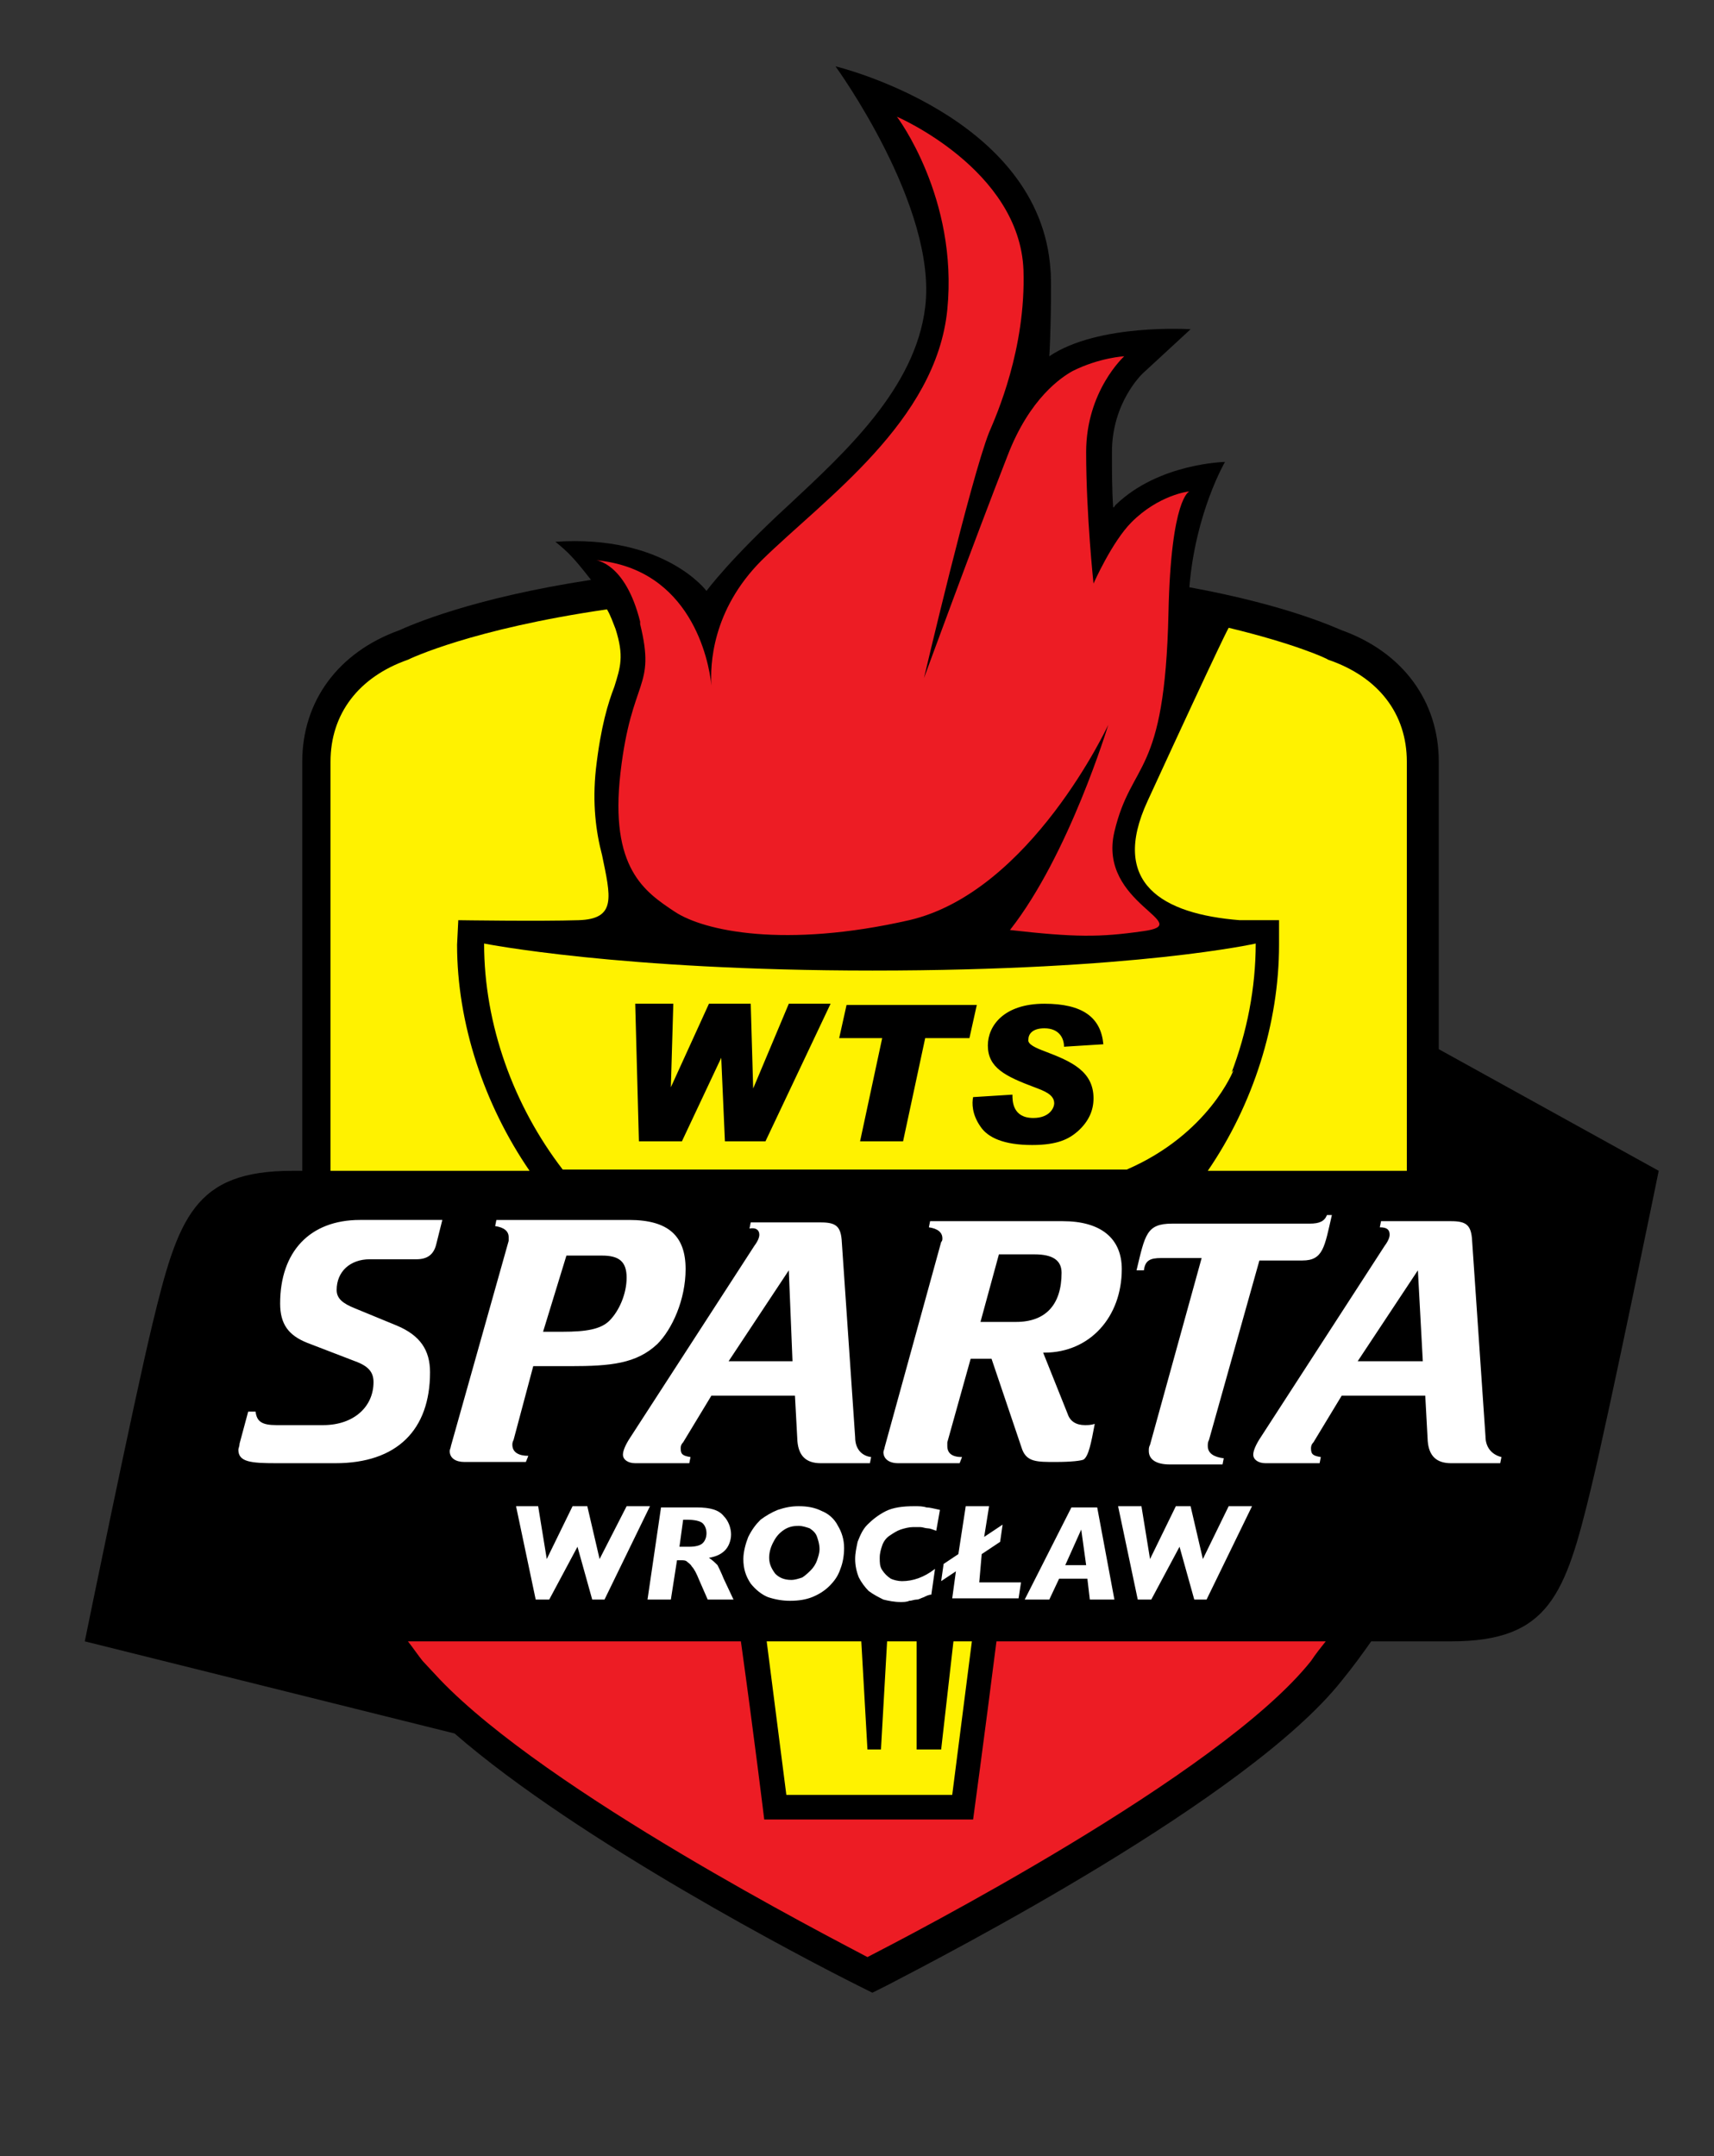 <?xml version="1.0" encoding="utf-8"?>
<!-- Generator: Adobe Illustrator 19.2.1, SVG Export Plug-In . SVG Version: 6.00 Build 0)  -->
<svg version="1.1" id="Layer_1" xmlns="http://www.w3.org/2000/svg" xmlns:xlink="http://www.w3.org/1999/xlink" x="0px" y="0px"
	 viewBox="0 0 139.5 175.5" style="enable-background:new 0 0 139.5 175.5;" xml:space="preserve">
<rect x="0" y="0" width="139.5" height="175.5" fill="#333333" stroke="none"/>
<style type="text/css">
	.st0{fill:#FFF200;}
	.st1{fill:#ED1C24;}
	.st2{fill:#FFFFFF;}
</style>
<g>
	<path d="M117.1,85.4V62c0-4.9-2.9-8.9-7.9-10.7l0,0c-0.3-0.1-4.2-2-12.4-3.5c0.5-6.1,2.9-10.2,2.9-10.2s-5.4,0.1-8.9,3.5
		c-0.1,0.1-0.1,0.2-0.2,0.2c-0.1-1.4-0.1-3-0.1-4.5c0-4,2.4-6.3,2.5-6.4l3.9-3.6c0,0-7.5-0.5-11.5,2.2c0.1-1.3,0.2-6.1,0.1-7
		C84.7,9.4,68,5.4,68,5.4s8.3,11.4,7.3,19.6c-0.8,6.6-6.5,11.8-11.1,16.1c-4.8,4.4-6.7,7-6.7,7s-3.4-4.6-12.3-4
		c1,0.8,1.5,1.3,2.9,3.1c-9.8,1.5-14.7,3.7-15.6,4.1c-5,1.8-7.9,5.8-7.9,10.7v33.3h-0.8c-8,0-9.3,3.8-11.4,12.5
		c-1.5,6.2-5.5,25.8-5.5,25.8l30.1,7.5c10.1,8.8,28.8,18.5,32.8,20.5l1,0.5l0.2,0.1l0.2-0.1l1-0.5c4.8-2.5,29.4-15.2,37-24.8
		c0.9-1.1,1.7-2.2,2.4-3.2h6.5c8,0,9.3-3.8,11.4-12.5c1.5-6.2,5.5-25.8,5.5-25.8L117.1,85.4z"/>
	<path class="st0" d="M76.6,142.4h-2v-8.8h-2.4l-0.5,8.8h-1.1l-0.5-8.8h-7.7l1.6,12.5h13.5l1.6-12.5h-1.5L76.6,142.4z M100.2,87.4
		c1.3-3.4,2-7,2-10.6c0,0-9.7,2.2-31.2,2.2c-20.6,0-31.6-2.2-31.6-2.2c0,6.6,2.4,13.2,6.4,18.4h45.9c6.7-2.9,8.7-8.1,8.7-8.1
		S100.2,87.3,100.2,87.4z M62.3,92.9H59l-0.3-6.8l0,0l-3.2,6.8H52l-0.3-11.2h3.1l-0.2,6.8l0,0l3.1-6.8h3.4l0.2,6.9l0,0l2.9-6.9h3.4
		L62.3,92.9z M75.3,84.5l-1.8,8.4H70l1.8-8.4h-3.5l0.6-2.7h10.6l-0.6,2.7H75.3z M85.1,85.6c2.1,0.8,3.9,1.6,3.9,3.8
		c0,1-0.4,1.9-1.3,2.7c-0.7,0.6-1.6,1.1-3.7,1.1c-2.3,0-3.6-0.6-4.2-1.5c-0.7-1-0.7-1.9-0.6-2.4l3.2-0.2c0,0.5,0,1.9,1.7,1.9
		c1.3,0,1.7-0.8,1.7-1.2c0-0.7-0.8-1-1.6-1.3c-2.4-0.9-3.8-1.6-3.8-3.4c0-1.6,1.3-3.4,4.6-3.4c3.1,0,4.6,1.1,4.8,3.3l-3.2,0.2
		c0-0.7-0.4-1.5-1.6-1.5c-1,0-1.3,0.5-1.3,0.9C83.6,85,84.3,85.3,85.1,85.6z M54,50.1L54,50.1C54,50,54,50.1,54,50.1L54,50.1z
		 M37.3,74.9c0,0,6.7,0.1,9.8,0s2.6-1.9,1.9-5.3l0,0c-0.5-1.9-0.8-4.2-0.5-7c0.4-3.5,1-5.4,1.5-6.7c0.5-1.6,0.8-2.5,0.1-4.7
		c-0.2-0.5-0.4-1.1-0.7-1.6c-11,1.6-16,4-16.2,4.1c-4,1.4-6.3,4.4-6.3,8.3v33.3h16.2c-3.7-5.4-5.9-12-5.9-18.4L37.3,74.9L37.3,74.9z
		 M108.1,53.7L108.1,53.7L108.1,53.7c-0.1-0.1-2.7-1.3-8.1-2.6c0,0-0.3,0.4-6.6,14.1c-3.1,6.7,1.2,9.2,7.5,9.7h3.2v2
		c0,6.4-2.1,13-5.8,18.4h16.2V62C114.5,58.1,112.2,55.1,108.1,53.7z"/>
	<path class="st1" d="M52.1,50.6c0,0.1,0,0.1,0,0.2c1.3,5.3-0.7,4.3-1.6,12.1c-0.9,7.8,2,9.7,4.4,11.3c2.4,1.6,9,3,19.1,0.7
		C83.9,72.6,90.2,59,90.2,59s-3.2,10.6-8,16.7c5.3,0.6,7.3,0.6,10.8,0.1c4.5-0.6-3.7-2.2-2.3-8.1s4.1-4.3,4.4-17.8
		c0.2-9.4,1.7-9.9,1.7-9.9c-0.1,0-2.5,0.3-4.7,2.5c-1.6,1.6-3.1,5-3.1,5s-0.6-5.6-0.6-10.7c0-5,3.1-7.8,3.1-7.8s-2,0.1-4.2,1.2
		c-0.9,0.5-3.5,2.2-5.3,6.9c-2.7,6.9-6.8,18.1-6.8,18.1s3.8-16.2,5.3-20c0.6-1.4,3-6.8,2.8-13.2C83,13.8,73,9.5,73,9.5
		s5,6.6,4.1,15.7S67.1,40.6,62,45.6c-4.1,4.1-4.2,8.6-4.1,10.2c-0.2-2.1-1.7-9.5-9.4-10.2C48.5,45.6,50.9,45.8,52.1,50.6z
		 M81.1,133.6c-1,7.9-1.9,14.5-1.9,14.5h-17c0,0-0.8-6.6-1.9-14.5H33.2c0.4,0.5,0.8,1.1,1.2,1.6l1.4,1.5c8.8,9.2,31.8,21,34.8,22.6
		c3.1-1.6,28.7-14.8,36.1-24.1c0.4-0.6,0.8-1.1,1.2-1.6H81.1z"/>
	<path class="st2" d="M94.5,102.4h3.3l-4.2,15.2c-0.1,0.2-0.1,0.3-0.1,0.5c0,0.7,0.6,1.1,1.7,1.1h4.3l0.1-0.5
		c-0.8-0.1-1.3-0.4-1.3-1c0-0.2,0-0.3,0.1-0.5l4.1-14.6h3.5c1.7,0,1.8-1.1,2.4-3.7H108c-0.2,0.5-0.6,0.7-1.4,0.7H95.4
		c-2.1,0-2.2,0.9-2.9,3.8h0.6C93.2,102.6,93.6,102.4,94.5,102.4z M43,118.5c-0.8,0-1.3-0.3-1.3-0.9c0-0.1,0-0.2,0.1-0.4l1.6-6h3
		c3.3,0,5.4-0.2,7.1-1.8c1.2-1.2,2.3-3.6,2.3-6.1c0-2.7-1.4-4-4.6-4H40.4l-0.1,0.5c0.7,0.1,1.1,0.4,1.1,0.9c0,0.1,0,0.2,0,0.3
		l-4.7,16.7c0,0.1-0.1,0.3-0.1,0.4c0,0.6,0.5,0.9,1.2,0.9h5L43,118.5z M46.1,102.2H49c1.4,0,2,0.5,2,1.8s-0.6,2.7-1.4,3.5
		c-0.7,0.7-1.9,0.9-3.8,0.9h-1.6L46.1,102.2z M22.8,106.1c0,1.7,0.7,2.6,2.2,3.2l3.9,1.5c1.1,0.4,1.5,0.9,1.5,1.7
		c0,2-1.6,3.5-4.1,3.5h-3.8c-1.2,0-1.6-0.3-1.7-1.1h-0.6l-0.7,2.6c0,0.2-0.1,0.4-0.1,0.5c0,1,1,1.1,3.1,1.1h4.8c5,0,7.7-2.7,7.7-7.4
		c0-1.8-0.8-3-2.7-3.8l-3.4-1.4c-1-0.4-1.5-0.8-1.5-1.5c0-1.5,1.1-2.5,2.7-2.5h3.8c0.9,0,1.4-0.4,1.6-1.2l0.5-2h-6.7
		C25.2,99.3,22.8,101.9,22.8,106.1z M120.9,116.9l-1.1-16.1c-0.1-1.1-0.5-1.4-1.7-1.4h-5.7l-0.1,0.5c0.6,0,0.8,0.2,0.8,0.6
		c0,0.2-0.1,0.5-0.4,0.9L102.6,117c-0.4,0.6-0.6,1.1-0.6,1.4c0,0.4,0.4,0.7,1,0.7h4.4l0.1-0.5c-0.6-0.1-0.8-0.2-0.8-0.7
		c0-0.1,0-0.3,0.2-0.5l2.3-3.8h6.8l0.2,3.7c0.1,1.2,0.7,1.8,1.9,1.8h4l0.1-0.5C121.4,118.4,120.9,117.8,120.9,116.9z M110.5,110.8
		l4.9-7.4l0.4,7.4H110.5z M85.9,119c1.3,0,2.1-0.1,2.3-0.2c0.4-0.3,0.6-1.3,0.9-2.9c-0.3,0.1-0.6,0.1-0.8,0.1
		c-0.7,0-1.2-0.3-1.4-0.9l-2-5H85c3.7,0,6.3-2.9,6.3-6.8c0-2.5-1.7-3.9-4.8-3.9H75.7l-0.1,0.5c0.7,0.1,1.1,0.4,1.1,0.9
		c0,0.1,0,0.2-0.1,0.3L72,117.8c0,0.1-0.1,0.3-0.1,0.4c0,0.5,0.4,0.9,1.2,0.9h5l0.2-0.5c-0.8,0-1.2-0.3-1.2-0.9c0-0.1,0-0.2,0-0.3
		l1.9-6.8h1.7l2.5,7.4C83.6,119,84.4,119,85.9,119z M82.7,107.6h-2.9l1.5-5.5h2.9c1.5,0,2.2,0.5,2.2,1.5
		C86.4,106.2,85.1,107.6,82.7,107.6z M61.8,100.5c0,0.2-0.1,0.5-0.4,0.9L51.3,117c-0.4,0.6-0.6,1.1-0.6,1.4c0,0.4,0.4,0.7,1,0.7h4.4
		l0.1-0.5c-0.6-0.1-0.8-0.2-0.8-0.7c0-0.1,0-0.3,0.2-0.5l2.3-3.8h6.8l0.2,3.7c0.1,1.2,0.7,1.8,1.9,1.8h4l0.1-0.5
		c-0.8-0.1-1.3-0.7-1.3-1.6l-1.1-16.1c-0.1-1.1-0.5-1.4-1.7-1.4h-5.7L61,100C61.5,99.9,61.8,100.1,61.8,100.5z M64.5,110.8h-5.2
		l4.9-7.4L64.5,110.8z M74.4,122.6c-0.9,0-1.7,0.1-2.3,0.4s-1.1,0.7-1.5,1.1s-0.6,0.9-0.8,1.4c-0.1,0.5-0.2,0.9-0.2,1.4
		s0.1,1,0.3,1.5c0.2,0.4,0.5,0.8,0.8,1.1c0.4,0.3,0.8,0.5,1.2,0.7c0.4,0.1,0.9,0.2,1.4,0.2c0.2,0,0.5,0,0.7-0.1
		c0.2,0,0.4-0.1,0.6-0.1c0.2,0,0.3-0.1,0.6-0.2c0.2-0.1,0.4-0.2,0.6-0.2l0.3-2.1c-0.9,0.7-1.8,1-2.7,1c-0.3,0-0.7-0.1-0.9-0.2
		c-0.3-0.2-0.5-0.4-0.7-0.7s-0.2-0.6-0.2-1s0.1-0.7,0.2-1c0.1-0.3,0.3-0.6,0.6-0.8c0.3-0.2,0.6-0.4,0.9-0.5c0.3-0.1,0.7-0.2,1-0.2
		c0.2,0,0.4,0,0.6,0c0.2,0,0.4,0.1,0.6,0.1c0.2,0,0.4,0.1,0.7,0.2l0.3-1.7c-0.5-0.1-0.8-0.2-1.1-0.2
		C75.1,122.6,74.8,122.6,74.4,122.6z M79.9,126.5l1.5-1l0.2-1.4l-1.5,1l0.4-2.5h-1.9l-0.6,3.9l-1.2,0.8l-0.2,1.4l1.2-0.8l-0.3,2.2
		h5.4l0.2-1.3h-3.4L79.9,126.5z M87.2,122.7l-3.8,7.5h2l0.8-1.7h2.3l0.2,1.7h2l-1.4-7.5H87.2z M86.7,127.4l1.3-2.9l0.4,2.9H86.7z
		 M66.9,123c-0.6-0.3-1.2-0.4-1.9-0.4c-0.6,0-1.1,0.1-1.7,0.3c-0.5,0.2-1,0.5-1.4,0.8c-0.4,0.4-0.7,0.8-1,1.4
		c-0.2,0.5-0.4,1.2-0.4,1.8c0,0.8,0.2,1.4,0.6,2c0.4,0.5,0.9,0.9,1.4,1.1c0.6,0.2,1.2,0.3,1.8,0.3c0.7,0,1.3-0.1,1.8-0.3
		s1-0.5,1.4-0.9s0.7-0.8,0.9-1.4c0.2-0.5,0.3-1.1,0.3-1.7c0-0.7-0.2-1.3-0.5-1.8C67.9,123.6,67.4,123.2,66.9,123z M66.5,127
		c-0.1,0.3-0.3,0.6-0.5,0.8c-0.2,0.2-0.4,0.4-0.7,0.6c-0.3,0.1-0.6,0.2-0.9,0.2c-0.6,0-1-0.2-1.3-0.5c-0.3-0.4-0.5-0.8-0.5-1.3
		c0-0.4,0.1-0.8,0.3-1.2c0.2-0.4,0.4-0.7,0.8-1c0.4-0.3,0.8-0.4,1.3-0.4c0.3,0,0.6,0.1,0.9,0.2c0.3,0.2,0.5,0.4,0.6,0.7
		c0.1,0.3,0.2,0.6,0.2,1C66.7,126.4,66.6,126.7,66.5,127z M48.8,126.9l-1-4.3h-1.2l-2.1,4.3l-0.7-4.3H42l1.6,7.6h1.1l2.3-4.3
		l1.2,4.3h1l3.7-7.6H51L48.8,126.9z M97.9,126.9l-1-4.3h-1.2l-2.1,4.3l-0.7-4.3H91l1.6,7.6h1.1l2.3-4.3l1.2,4.3h1l3.7-7.6H100
		L97.9,126.9z M58.4,127.4c-0.2-0.2-0.4-0.4-0.7-0.6c0.6-0.1,1-0.3,1.3-0.6c0.3-0.3,0.5-0.8,0.5-1.3s-0.2-1.1-0.6-1.5
		c-0.4-0.5-1.1-0.7-2.2-0.7h-2.9l-1.1,7.5h1.9l0.5-3.2h0.3c0.2,0,0.4,0,0.5,0.1s0.3,0.2,0.4,0.4c0.2,0.2,0.4,0.6,0.6,1.1l0.7,1.6
		h2.1l-0.8-1.7C58.7,128,58.5,127.6,58.4,127.4z M57.2,125.6c-0.2,0.2-0.6,0.3-1.1,0.3h-0.8l0.3-2.2h0.3c0.6,0,1.1,0.1,1.3,0.3
		c0.2,0.2,0.3,0.5,0.3,0.8C57.5,125.1,57.4,125.4,57.2,125.6z"/>
</g>
</svg>

